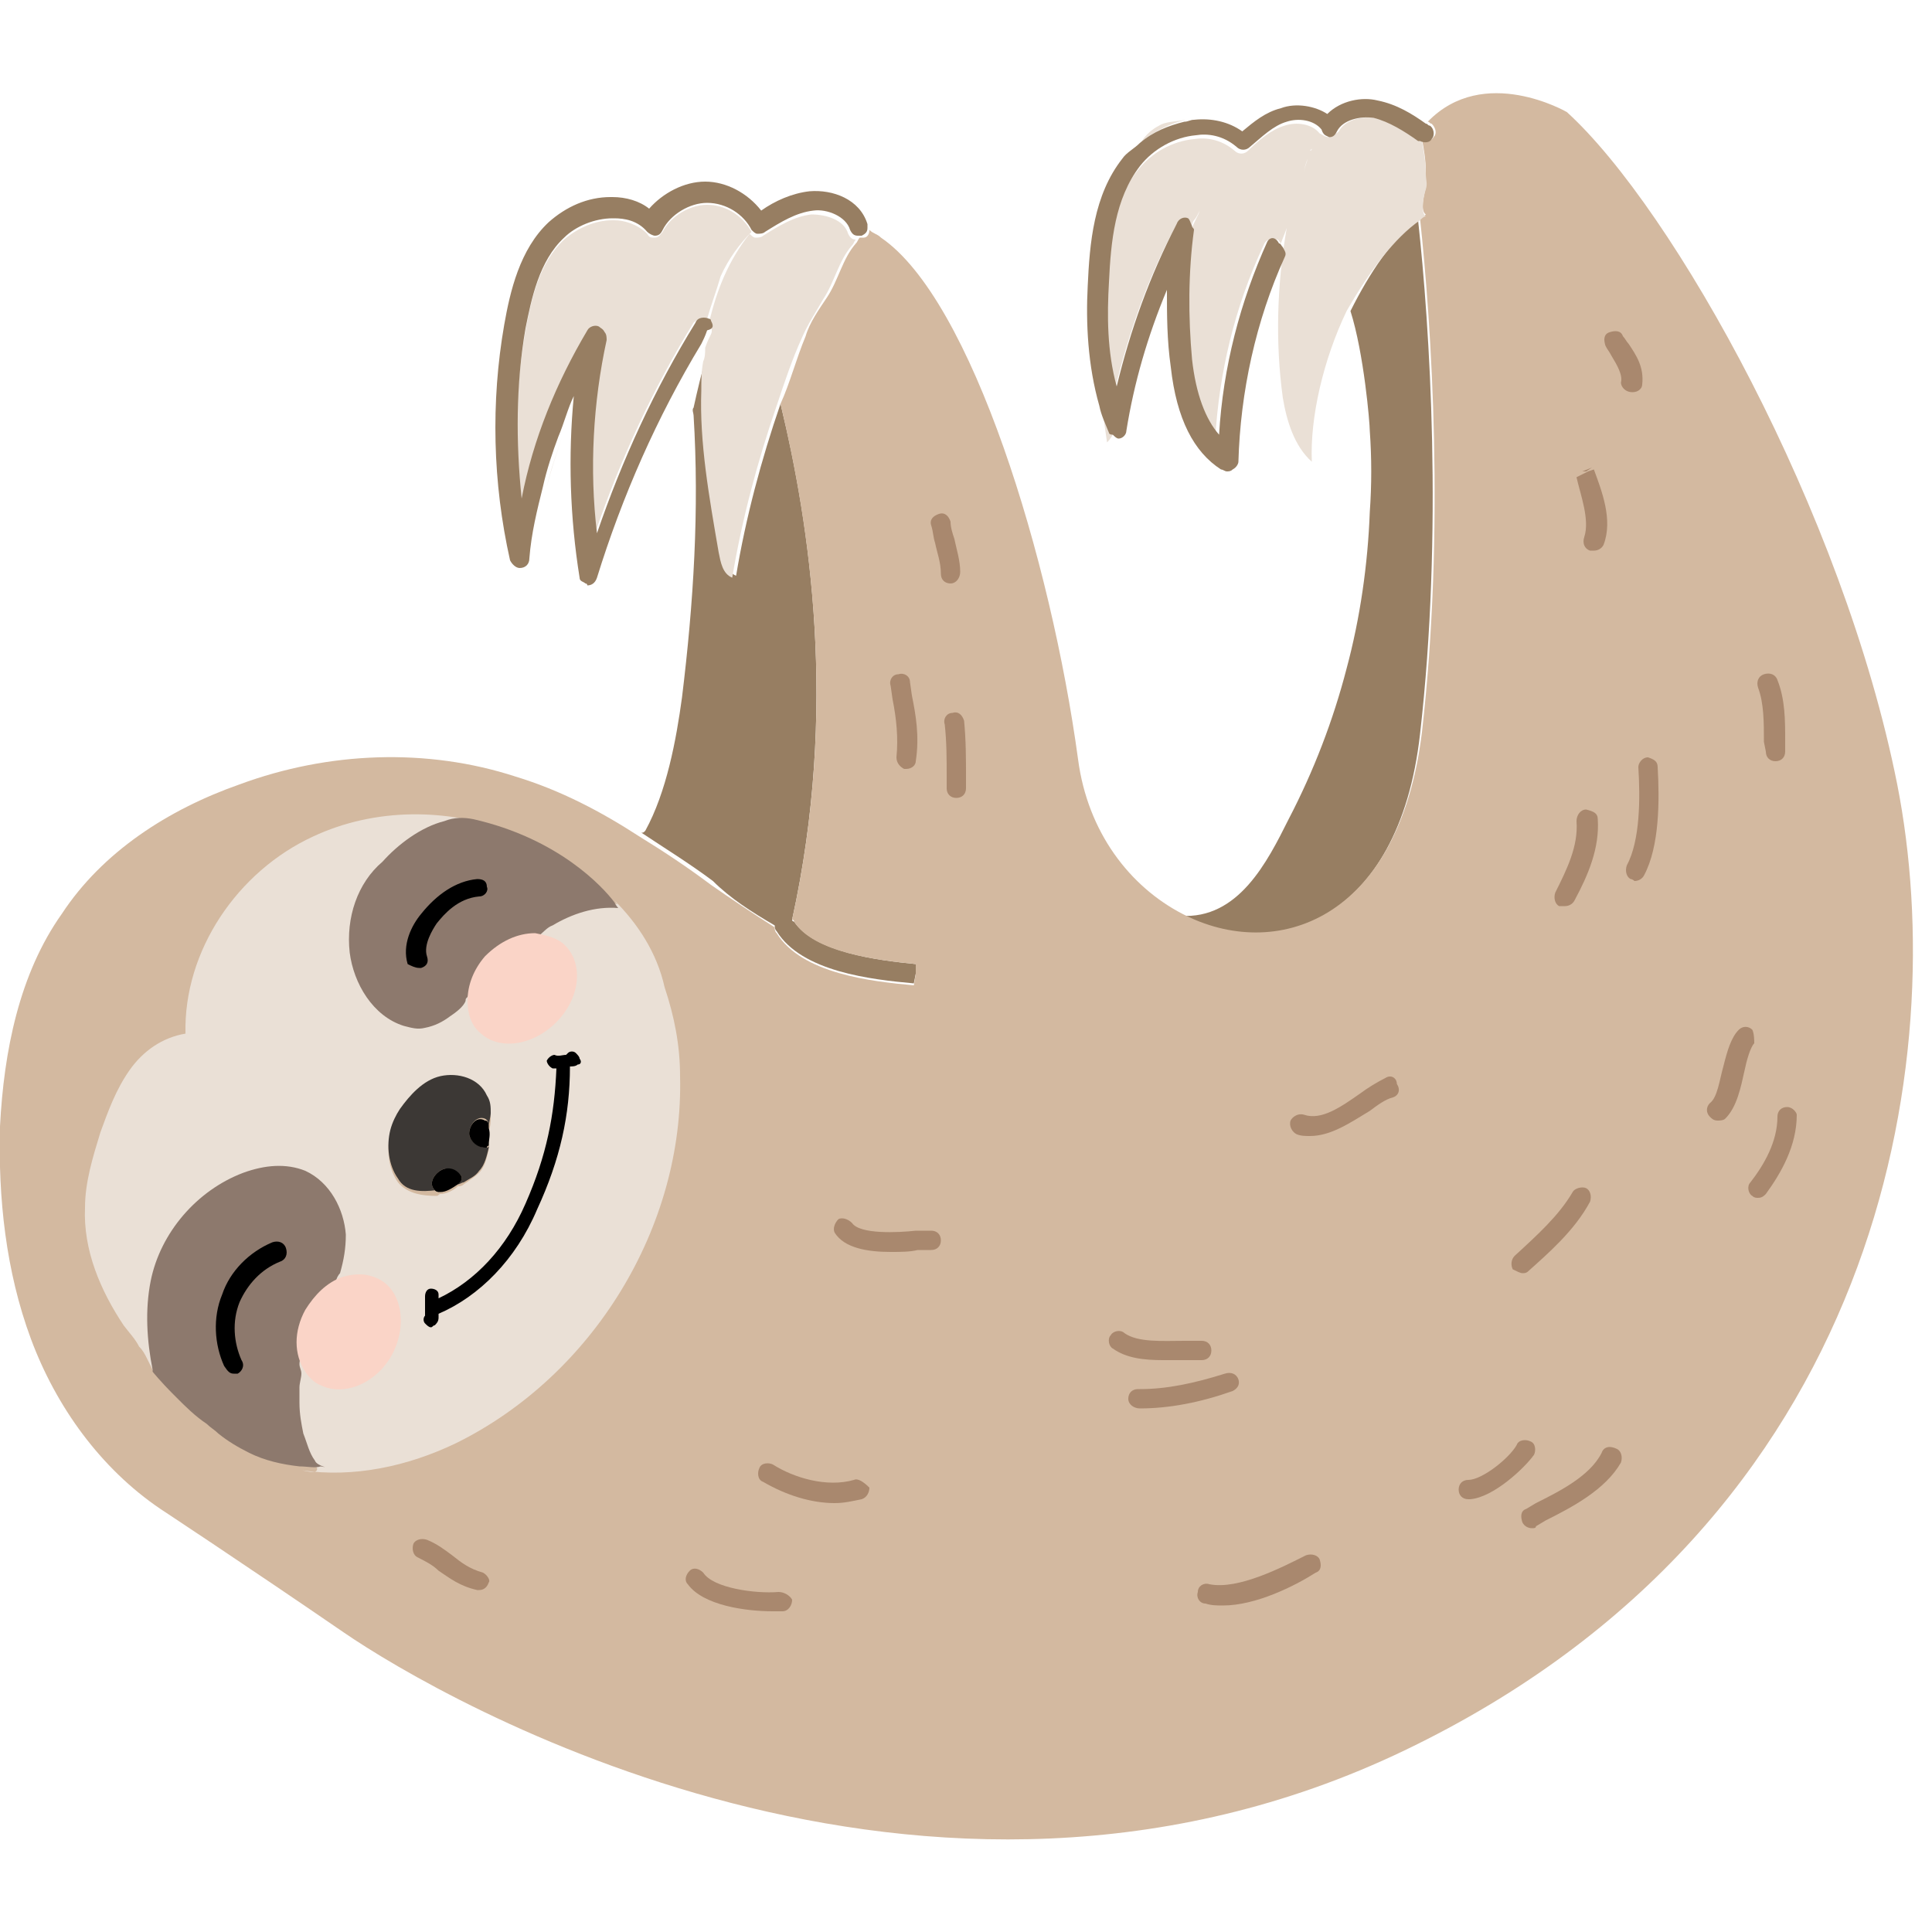<?xml version="1.0" encoding="utf-8"?>
<!-- Generator: Adobe Illustrator 25.1.0, SVG Export Plug-In . SVG Version: 6.00 Build 0)  -->
<svg version="1.1" xmlns="http://www.w3.org/2000/svg" xmlns:xlink="http://www.w3.org/1999/xlink" x="0px" y="0px"
	 viewBox="0 0 100 100" style="enable-background:new 0 0 100 100;" xml:space="preserve">
<g id="print">
	<path fill="none" class="st0" d="M67.7,8.2c-0.1,0.3-0.2,0.5-0.2,0.8C67.5,8.7,67.6,8.4,67.7,8.2z"/>
	<path fill="none" class="st0" d="M61.9,11.6c0.1-0.3,0.2-0.6,0.4-0.9c-0.1,0.2-0.3,0.4-0.3,0.5c-0.1,0.2-0.1,0.4-0.2,0.5c0,0.1,0.1,0.1,0.1,0.2
		C61.9,11.8,61.9,11.7,61.9,11.6z"/>
	<path fill="none" class="st0" d="M31.3,17.1C31.3,17.1,31.3,17.1,31.3,17.1C31.3,17.1,31.3,17.1,31.3,17.1C31.3,17.1,31.3,17.1,31.3,17.1z"/>
	<path fill="none" class="st0" d="M37.4,14.2c-0.2,0.7-0.5,1.5-0.7,2.2c0,0,0.1,0.1,0.1,0.1c0.4-1.7,1.1-3.3,2.1-4.6c0,0,0,0,0,0
		C38.3,12.6,37.7,13.4,37.4,14.2z"/>
	<path fill="none" class="st0" d="M67.9,7.7c0,0-0.1,0.1-0.1,0.1c0,0,0,0,0,0C67.8,7.8,67.8,7.8,67.9,7.7z"/>
	<path fill="#977E62" class="st1" d="M40.1,47.9c0,0.1,0,0.2,0.1,0.3c1.3,2.1,4.9,2.5,7.1,2.7l0.1-0.5l0-0.5c-2-0.2-5.2-0.6-6.3-2.2
		c0,0-0.1,0-0.1-0.1c2.4-10.9,0.9-20.5-0.6-26.7c-1,2.9-1.8,5.9-2.3,8.9c-0.5-0.2-0.6-0.8-0.7-1.3c-0.5-2.8-1-5.7-0.9-8.6
		c0-0.5,0.1-1,0.1-1.5c-0.3,0.9-0.5,1.8-0.7,2.7c-0.1,0.1,0,0.3,0,0.4c0.3,4.9,0,9.7-0.6,14.6c-0.3,2.2-0.8,4.9-1.9,6.9
		c-0.1,0.1-0.1,0.1-0.2,0.1c1.2,0.8,2.5,1.6,3.7,2.5C37.8,46.5,38.9,47.2,40.1,47.9z"/>
	<path fill="#977E62" class="st1" d="M73.5,38c1.2-10.5,0.5-21.1-0.1-26.6c-1.3,0.9-2.5,2.7-3.5,4.7c0.7,2.2,1,5.8,1,6.2c0.1,1.4,0.1,2.8,0,4.2
		c-0.1,2.7-0.5,5.5-1.2,8.1c-0.7,2.7-1.7,5.3-3,7.8c-1.1,2.2-2.6,5.2-5.6,5c0,0-0.1,0-0.2,0C65.9,49.9,72.4,47.8,73.5,38z"/>
	<path fill="#D3B9A0" class="st2" d="M98.2,40.6C95.4,26.5,86.6,10.8,81.1,5.8c0,0-4.3-2.5-7.2,0.5c0.1,0,0.1,0.1,0.2,0.1c0.2,0.2,0.3,0.5,0.1,0.7
		c-0.1,0.2-0.4,0.2-0.6,0.1c0.1,0.5,0.2,1.1,0.2,1.7c0,0.3,0,0.5,0,0.8c-0.1,0.4-0.3,1.2,0,1.4c-0.1,0.1-0.2,0.1-0.3,0.2
		c0.6,5.6,1.3,16.1,0.1,26.6c-1.2,9.8-7.6,11.9-12.4,9.4c-2.7-1.4-4.9-4.2-5.4-8C54.4,29,50.3,15.5,45.6,12.3
		c-0.2-0.2-0.4-0.2-0.6-0.4c0,0.2-0.1,0.4-0.3,0.4c-0.1,0-0.2,0-0.2,0c-0.1,0.1-0.1,0.2-0.2,0.3c-0.7,0.8-0.9,1.9-1.5,2.8
		c-0.4,0.6-0.9,1.3-1.1,2c-0.5,1.2-0.8,2.4-1.3,3.5c1.5,6.3,3,15.8,0.6,26.7c0,0,0.1,0,0.1,0.1c1,1.6,4.3,2,6.3,2.2l0,0.5L47.3,51
		c-2.2-0.2-5.8-0.6-7.1-2.7c-0.1-0.1-0.1-0.2-0.1-0.3c-1.1-0.7-2.3-1.5-3.3-2.2c-1.2-0.9-2.4-1.7-3.7-2.5c-2-1.3-4.1-2.4-6.4-3.1
		c-4.6-1.5-9.7-1.3-14.3,0.4c-3.7,1.3-7.1,3.5-9.2,6.7C1,50.4,0.2,54.4,0,58.3c-0.1,3.7,0.3,7.5,1.6,11c1.3,3.5,3.6,6.7,6.7,8.8
		c0,0,4.4,2.9,9.5,6.4c5.1,3.5,30.1,18,54.9,6.1C97.5,78.7,101,54.8,98.2,40.6z"/>
	<path fill="#EAE0D6" class="st3" d="M38.9,12C38.9,12,38.9,12,38.9,12c-0.5-0.9-1.4-1.4-2.3-1.4c0,0,0,0,0,0c-0.9,0-1.9,0.6-2.3,1.4
		c-0.1,0.1-0.2,0.3-0.4,0.3c-0.2,0-0.3,0-0.4-0.2c-0.5-0.5-1.2-0.7-1.7-0.7c0,0-0.1,0-0.1,0c-0.9,0-1.8,0.4-2.5,1
		c-1.3,1.2-1.7,3.1-2,4.7c-0.5,2.9-0.6,5.9-0.2,8.8c0.7-3.1,1.9-6,3.4-8.7c0.1-0.2,0.4-0.3,0.6-0.2c0.1,0,0.2,0.1,0.2,0.2
		c0,0,0-0.1,0-0.1c0,0,0,0.1,0,0.1c0.1,0.1,0.1,0.2,0.1,0.4c-0.7,3.3-0.9,6.7-0.5,10c1.3-3.8,3-7.5,5.1-10.9
		c0.2-0.2,0.5-0.3,0.7-0.2c0,0,0,0,0,0c0.2-0.7,0.5-1.5,0.7-2.2C37.7,13.4,38.3,12.6,38.9,12z"/>
	<path fill="#EAE0D6" class="st3" d="M30.5,30.2c-0.1-0.1-0.3-0.1-0.3-0.3C30.3,30.1,30.4,30.2,30.5,30.2z"/>
	<path fill="#EAE0D6" class="st3" d="M73.5,11.4c0.1-0.1,0.2-0.2,0.3-0.2c-0.3-0.2-0.1-1.1,0-1.4c0.1-0.3,0-0.5,0-0.8c0-0.6-0.1-1.1-0.2-1.7
		c0,0-0.1,0-0.1,0c-0.7-0.5-1.5-1-2.3-1.2c-0.7-0.1-1.6,0.1-1.9,0.7C69.2,6.9,69,7,68.8,7.1c-0.2,0-0.3-0.1-0.5-0.2
		c-0.4-0.5-1.2-0.6-1.8-0.4c-0.7,0.2-1.4,0.8-1.9,1.3c-0.2,0.2-0.5,0.2-0.7,0c-0.7-0.6-1.5-0.7-2.1-0.6c-1.1,0.1-2.2,0.7-2.9,1.6
		c-1.3,1.6-1.5,3.8-1.6,6c-0.1,1.7,0,3.6,0.4,5.4c0.7-2.9,1.7-5.8,3.1-8.4c0.1-0.2,0.4-0.3,0.6-0.3c0.2,0.1,0.2,0.2,0.2,0.4
		c0.1-0.2,0.1-0.4,0.2-0.5c0.1-0.1,0.2-0.3,0.3-0.5c-0.1,0.3-0.3,0.6-0.4,0.9c0,0.1,0,0.2-0.1,0.3c0,0,0,0,0,0
		c-0.3,2.2-0.3,4.5-0.1,6.7c0.2,1.8,0.7,3.1,1.4,3.9c0.2-3.4,1-6.8,2.5-10c0.1-0.3,0.4-0.4,0.7-0.3c0.1,0,0.1,0.1,0.2,0.2
		c0.1-0.3,0.2-0.5,0.3-0.8c-0.5,2.9-0.6,5.9-0.2,8.8c0.2,1.2,0.6,2.5,1.5,3.3c-0.1-2.3,0.6-5.3,1.8-7.8C70.9,14,72.2,12.3,73.5,11.4
		z M67.9,7.7c0,0.1-0.1,0.1-0.1,0.1c0,0,0,0,0,0C67.8,7.8,67.8,7.8,67.9,7.7z M67.7,8.2c-0.1,0.3-0.2,0.5-0.2,0.8
		C67.5,8.7,67.6,8.4,67.7,8.2z"/>
	<path fill="#EAE0D6" class="st3" d="M37.2,28.6c0.1,0.5,0.2,1.1,0.7,1.3c0.5-3,1.3-6,2.3-8.9c0.4-1.2,0.8-2.4,1.3-3.5c0.3-0.7,0.7-1.3,1.1-2
		c0.6-0.9,0.8-2,1.5-2.8c0.1-0.1,0.1-0.2,0.2-0.3c-0.2,0-0.3-0.1-0.4-0.3c-0.2-0.7-1.1-1-1.9-1c-0.9,0.1-1.7,0.6-2.5,1.1
		c-0.1,0.1-0.3,0.1-0.4,0.1c-0.1,0-0.2-0.1-0.3-0.2c-1.1,1.4-1.7,2.9-2.1,4.6c0.1,0.2,0.2,0.4,0.1,0.6c-0.1,0.2-0.2,0.4-0.3,0.7
		c0,0.2,0,0.5-0.1,0.7c-0.1,0.5-0.1,1-0.1,1.5C36.2,22.9,36.7,25.7,37.2,28.6z"/>
	<path fill="#EAE0D6" class="st3" d="M11.6,74.3c-0.2-0.2-0.4-0.3-0.6-0.5C11.2,74,11.4,74.1,11.6,74.3z"/>
	<path fill="#EAE0D6" class="st3" d="M13.2,75.2C13.2,75.2,13.2,75.2,13.2,75.2C13.2,75.2,13.2,75.2,13.2,75.2C13.2,75.2,13.2,75.2,13.2,75.2z"/>
	<path fill="#EAE0D6" class="st3" d="M9.5,72.5c-0.1-0.1-0.1-0.1-0.2-0.2C9.3,72.3,9.4,72.4,9.5,72.5z"/>
	<path fill="#EAE0D6" class="st3" d="M31.8,46.6c0.1,0.1,0.1,0.2,0.2,0.2c-0.5,0-0.8-0.6-1.1-0.9c-0.4-0.4-0.9-0.8-1.3-1.1c-0.9-0.7-2-1.2-3.1-1.7
		c-3.3-1.3-7.1-1.3-10.3,0.2c-3.9,1.8-6.7,5.9-6.6,10.2c-1.2,0.2-2.2,0.9-2.9,1.9c-0.7,1-1.1,2.1-1.5,3.2c-0.4,1.3-0.8,2.6-0.8,3.9
		c-0.1,2.2,0.8,4.3,2,6.1C6.7,69,7,69.3,7.2,69.7c0.2,0.2,0.3,0.4,0.4,0.6c0.1,0.2,0.2,0.4,0.3,0.6c0.1,0.1,0.3,0.3,0.4,0.4
		c0.3,0.3,0.7,0.6,1,0.9c0.7,0.6,1.4,1.1,2.2,1.7c0.4,0.3,0.8,0.6,1.3,0.9c0.4,0.2,0.8,0.3,1.2,0.4c0.7,0.2,1.4,0.3,2,0.5
		c0.1,0,0.5,0.2,0.4,0.4c-0.1,0.2-0.7,0-0.8,0c2.7,0.4,5.5-0.2,8-1.4c7.1-3.5,11.8-11.2,11.6-19c0-1.6-0.3-3.1-0.8-4.6
		C34,49.3,33,47.8,31.8,46.6z M20.6,61.2c-0.5-0.7-0.6-1.7-0.4-2.5c0.1-0.4,0.3-0.8,0.5-1.1c0.5-0.8,1.2-1.5,2.1-1.7
		c0.9-0.2,2,0.1,2.4,1c0.1,0.3,0.1,0.6,0.2,0.9c0,0.2,0,0.5-0.1,0.7c0,0.3,0,0.6,0,0.8c0,0,0,0.1,0,0.1c0,0,0,0.1,0,0.1
		c-0.1,0.4-0.2,0.9-0.5,1.2c-0.2,0.2-0.5,0.4-0.8,0.6c-0.1,0.1-0.2,0.1-0.3,0.1c-0.2,0.2-0.6,0.4-0.9,0.4c-0.1,0-0.1,0.1-0.2,0.1
		C21.9,61.9,21.1,61.8,20.6,61.2z"/>
	<path fill="#8D796D" class="st4" d="M18.1,49.3c0.2,1.6,1.2,3.3,2.8,3.8c0.4,0.1,0.7,0.2,1.1,0.1c0.5-0.1,0.9-0.3,1.3-0.6c0.3-0.2,0.7-0.5,0.8-0.8
		c0-0.1,0-0.1,0.1-0.2c0.1-0.2,0.2-0.4,0.4-0.5c0.3-0.4,0.5-0.7,0.9-1c0.5-0.5,1-0.9,1.6-1.2c0.2-0.1,0.5-0.2,0.7-0.4
		c0.3-0.2,0.5-0.5,0.8-0.6c1-0.6,2.2-1,3.4-0.9c0,0-0.1-0.1-0.2-0.3c-0.6-0.8-2.9-3.3-7.3-4.3c-0.5-0.1-1-0.1-1.5,0.1
		c-1.2,0.3-2.4,1.2-3.2,2.1C18.5,45.7,17.9,47.5,18.1,49.3z"/>
	<path fill="#8D796D" class="st4" d="M16.3,75.6c-0.3-0.4-0.4-0.9-0.6-1.4c-0.1-0.5-0.2-1-0.2-1.6c0-0.3,0-0.5,0-0.8c0-0.2,0.1-0.5,0.1-0.7
		c0-0.2-0.1-0.3-0.1-0.5c0-0.2,0.1-0.5,0.2-0.7c0.2-0.5,0.6-0.8,0.8-1.3c0.3-0.5,0.6-1,0.7-1.5c0.1-0.3,0.1-0.5,0.2-0.8
		c0-0.1,0.1-0.3,0.2-0.4c0.2-0.7,0.3-1.3,0.3-2c-0.1-1.3-0.8-2.7-2.1-3.3c-1-0.4-2.1-0.3-3.2,0.1c-2.4,0.9-4.3,3.1-4.8,5.6
		c-0.3,1.5-0.2,3.1,0.1,4.6c0,0,0,0,0,0.1c0,0,0.4,0.5,1.1,1.2c0.1,0.1,0.1,0.1,0.2,0.2c0.4,0.4,0.9,0.9,1.5,1.3
		c0.2,0.2,0.4,0.3,0.6,0.5c0.5,0.4,1,0.7,1.6,1c0,0,0,0,0,0c0.8,0.4,1.7,0.6,2.6,0.7c0.4,0,0.8,0.1,1.1,0
		C17.2,76,16.4,75.9,16.3,75.6z"/>
	<path fill="#3C3835" class="st5" d="M22.8,61.7c-0.1,0-0.2,0-0.3-0.1c-0.4-0.4,0.1-1,0.5-1.1c0.3,0,0.7,0.1,0.9,0.4c0,0,0,0.1,0,0.1
		c0,0.1-0.1,0.1-0.1,0.2c0,0-0.1,0-0.1,0.1c0.1,0,0.2-0.1,0.3-0.1c0.3-0.2,0.6-0.3,0.8-0.6c0.3-0.3,0.4-0.8,0.5-1.2c0,0,0-0.1,0-0.1
		c0,0,0,0.1-0.1,0.1c0,0-0.1,0-0.1,0c-0.3,0-0.7-0.3-0.8-0.6c-0.1-0.4,0.3-1.1,0.8-0.9c0.2,0.1,0.2,0.3,0.2,0.4
		c0-0.2,0.1-0.5,0.1-0.7c0-0.3,0-0.6-0.2-0.9c-0.4-0.9-1.5-1.2-2.4-1c-0.9,0.2-1.6,1-2.1,1.7c-0.2,0.3-0.4,0.7-0.5,1.1
		c-0.2,0.8-0.1,1.8,0.4,2.5c0.4,0.7,1.2,0.7,2,0.6C22.7,61.7,22.7,61.7,22.8,61.7z"/>
	<path d="M23.9,61c0,0,0-0.1,0-0.1c-0.2-0.3-0.5-0.5-0.9-0.4c-0.4,0.1-0.9,0.7-0.5,1.1c0.1,0.1,0.2,0.1,0.3,0.1
		c0.3,0,0.6-0.2,0.9-0.4c0,0,0.1-0.1,0.1-0.1C23.8,61.2,23.9,61.1,23.9,61z"/>
	<path d="M24.3,58.8c0.1,0.3,0.4,0.6,0.8,0.6c0,0,0.1,0,0.1,0c0,0,0-0.1,0.1-0.1c0,0,0,0,0-0.1c0-0.2,0.1-0.5,0-0.8
		c0-0.2,0-0.4-0.2-0.4C24.6,57.7,24.2,58.4,24.3,58.8z"/>
	<path fill="#FAD4C7" class="st6" d="M15.8,67.8c-0.6,1.1-0.6,2.3,0,3.2c0.2,0.3,0.5,0.6,0.8,0.7c1.2,0.6,2.9-0.1,3.7-1.6c0.8-1.5,0.5-3.3-0.7-3.9
		c-0.6-0.3-1.2-0.3-1.9-0.1C16.9,66.4,16.3,67,15.8,67.8z"/>
	<path fill="#FAD4C7" class="st6" d="M25.1,49.5c-0.6,0.7-0.9,1.5-0.9,2.3c0,0.7,0.2,1.3,0.7,1.7c1,0.9,2.8,0.6,4-0.7c1.2-1.3,1.3-3.1,0.2-4
		c-0.4-0.3-0.9-0.4-1.4-0.5C26.8,48.3,25.9,48.7,25.1,49.5z"/>
	<path fill="#EAE0D6" class="st3" d="M29.1,22.6c-0.3,0.9-0.6,1.7-0.8,2.6C28.5,24.4,28.8,23.5,29.1,22.6z"/>
	<path fill="#EAE0D6" class="st3" d="M57,20.8c0.1,0.7,0.2,1.4,0.3,2.1c0.2-0.2,0.3-0.4,0.4-0.6c-0.1-0.1-0.2,0-0.2-0.1
		C57.3,21.7,57.1,21.3,57,20.8z"/>
	<path fill="#EAE0D6" class="st3" d="M60,6.5c-0.4,0.2-0.7,0.5-0.9,0.8c0.7-0.5,1.4-0.9,2.3-1.1C60.8,6.3,60.3,6.3,60,6.5z"/>
	<path fill="#A9886E" class="st7" d="M40.3,82.4c-1.2,0.1-3.4-0.2-3.9-1c-0.2-0.2-0.5-0.3-0.7-0.1c-0.2,0.2-0.3,0.5-0.1,0.7c0.8,1.1,3,1.4,4.4,1.4
		c0.2,0,0.3,0,0.5,0c0.3,0,0.5-0.3,0.5-0.6C40.9,82.6,40.6,82.4,40.3,82.4z"/>
	<path fill="#A9886E" class="st7" d="M44.2,76.6c-1.4,0.4-3.1-0.1-4.2-0.8c-0.2-0.1-0.6-0.1-0.7,0.2c-0.1,0.2-0.1,0.6,0.2,0.7
		c1.2,0.7,2.5,1.1,3.7,1.1c0.5,0,0.9-0.1,1.4-0.2c0.3-0.1,0.4-0.4,0.4-0.6C44.7,76.7,44.4,76.5,44.2,76.6z"/>
	<path fill="#A9886E" class="st7" d="M61.3,70.4c0.3,0,0.6,0,0.9,0c0,0,0,0,0,0c0.3,0,0.5-0.2,0.5-0.5c0-0.3-0.2-0.5-0.5-0.5c-0.3,0-0.6,0-0.9,0
		c-1.1,0-2.4,0.1-3.1-0.4c-0.2-0.2-0.6-0.1-0.7,0.1c-0.2,0.2-0.1,0.6,0.1,0.7c0.7,0.5,1.6,0.6,2.6,0.6C60.6,70.4,61,70.4,61.3,70.4z
		"/>
	<path fill="#A9886E" class="st7" d="M64.1,71.4c-0.1-0.3-0.4-0.4-0.7-0.3c-1.6,0.5-3,0.8-4.4,0.8c0,0-0.1,0-0.1,0c-0.3,0-0.5,0.2-0.5,0.5
		c0,0.3,0.3,0.5,0.6,0.5c1.5,0,3.1-0.3,4.8-0.9C64,71.9,64.2,71.7,64.1,71.4z"/>
	<path fill="#A9886E" class="st7" d="M67.6,80.5c-1.2,0.6-3.5,1.8-5,1.5c-0.3-0.1-0.6,0.1-0.6,0.4c-0.1,0.3,0.1,0.6,0.4,0.6
		c0.3,0.1,0.6,0.1,0.9,0.1c1.7,0,3.7-1,4.8-1.7c0.3-0.1,0.3-0.4,0.2-0.7C68.2,80.5,67.9,80.4,67.6,80.5z"/>
	<path fill="#A9886E" class="st7" d="M79.4,75.3c0.1-0.2,0.1-0.6-0.2-0.7c-0.2-0.1-0.6-0.1-0.7,0.2c-0.4,0.7-1.8,1.8-2.5,1.8c0,0,0,0,0,0
		c-0.3,0-0.5,0.2-0.5,0.5c0,0.3,0.2,0.5,0.5,0.5c0,0,0.1,0,0.1,0C77.3,77.5,78.9,76,79.4,75.3z"/>
	<path fill="#A9886E" class="st7" d="M82.9,75.2c-0.6,1.2-2.2,2-3.4,2.6l-0.5,0.3c-0.3,0.1-0.3,0.4-0.2,0.7c0.1,0.2,0.3,0.3,0.5,0.3
		c0.1,0,0.2,0,0.2-0.1l0.5-0.3c1.4-0.7,3.1-1.6,3.9-3c0.1-0.3,0-0.6-0.2-0.7C83.3,74.8,83,74.9,82.9,75.2z"/>
	<path fill="#A9886E" class="st7" d="M78.8,65.9c0.1,0,0.2,0,0.3-0.1c1-0.9,2.4-2.1,3.2-3.6c0.1-0.3,0-0.6-0.2-0.7c-0.2-0.1-0.6,0-0.7,0.2
		c-0.7,1.2-1.8,2.2-3,3.3c-0.2,0.2-0.2,0.5-0.1,0.7C78.5,65.8,78.7,65.9,78.8,65.9z"/>
	<path fill="#A9886E" class="st7" d="M90.7,53.3c-0.2-0.2-0.5-0.2-0.7,0c-0.4,0.4-0.6,1.1-0.8,1.9c-0.2,0.7-0.3,1.6-0.7,1.9c-0.2,0.2-0.2,0.5,0,0.7
		c0.1,0.1,0.2,0.2,0.4,0.2c0.1,0,0.3,0,0.4-0.1c0.6-0.6,0.8-1.6,1-2.5c0.1-0.5,0.3-1.2,0.5-1.4C90.8,53.9,90.8,53.5,90.7,53.3z"/>
	<path fill="#A9886E" class="st7" d="M92.5,57.3C92.5,57.3,92.5,57.3,92.5,57.3c-0.3,0-0.5,0.2-0.5,0.5c0,1.3-0.7,2.5-1.4,3.4
		c-0.2,0.2-0.1,0.6,0.1,0.7c0.1,0.1,0.2,0.1,0.3,0.1c0.2,0,0.3-0.1,0.4-0.2c0.8-1.1,1.6-2.5,1.6-4.1C93,57.6,92.8,57.3,92.5,57.3z"
		/>
	<path fill="#A9886E" class="st7" d="M71.7,55.8c-0.4,0.2-0.9,0.5-1.3,0.8c-1,0.7-2,1.4-2.9,1.1c-0.3-0.1-0.6,0.1-0.7,0.3c-0.1,0.3,0.1,0.6,0.3,0.7
		c0.2,0.1,0.5,0.1,0.7,0.1c1.1,0,2.1-0.7,3.1-1.3c0.4-0.3,0.8-0.6,1.2-0.7c0.3-0.1,0.4-0.4,0.2-0.7C72.3,55.8,72,55.6,71.7,55.8z"/>
	<path fill="#A9886E" class="st7" d="M81,46.9c0.2,0,0.4-0.1,0.5-0.3c0.7-1.3,1.3-2.7,1.2-4.2c0-0.3-0.2-0.4-0.6-0.5c-0.3,0-0.5,0.3-0.5,0.6
		c0.1,1.3-0.5,2.5-1.1,3.7c-0.1,0.3,0,0.6,0.2,0.7C80.8,46.9,80.9,46.9,81,46.9z"/>
	<path fill="#A9886E" class="st7" d="M85.3,39.2c-0.3,0-0.5,0.3-0.5,0.5c0.1,1.6,0.1,3.8-0.6,5.1c-0.1,0.3,0,0.6,0.2,0.7c0.1,0,0.2,0.1,0.2,0.1
		c0.2,0,0.4-0.1,0.5-0.3c0.8-1.5,0.8-3.9,0.7-5.6C85.8,39.4,85.6,39.3,85.3,39.2z"/>
	<path fill="#A9886E" class="st7" d="M91.4,38.9c0,0.3,0.2,0.5,0.5,0.5c0.3,0,0.5-0.2,0.5-0.5l0-0.6c0-1,0-2.1-0.4-3.1c-0.1-0.3-0.4-0.4-0.7-0.3
		s-0.4,0.4-0.3,0.7c0.3,0.8,0.3,1.8,0.3,2.8L91.4,38.9z"/>
	<path fill="#A9886E" class="st7" d="M48.2,63.7C48.2,63.7,48.2,63.7,48.2,63.7c-0.2,0-0.5,0-0.8,0c-0.9,0.1-2.9,0.2-3.3-0.4
		c-0.2-0.2-0.5-0.3-0.7-0.2c-0.2,0.2-0.3,0.5-0.2,0.7c0.5,0.8,1.7,1,2.9,1c0.5,0,1,0,1.4-0.1c0.3,0,0.5,0,0.7,0
		c0.3,0,0.5-0.2,0.5-0.5C48.7,63.9,48.5,63.7,48.2,63.7z"/>
	<path fill="#A9886E" class="st7" d="M82,27.8c-0.1,0.3,0,0.6,0.3,0.7c0.1,0,0.1,0,0.2,0c0.2,0,0.4-0.1,0.5-0.3c0.5-1.3-0.1-2.8-0.5-3.9l-0.3,0.1
		l-0.6,0.3C81.8,25.6,82.3,26.9,82,27.8z"/>
	<polygon fill="#A9886E" class="st7" points="81.9,24.4 82.1,24.4 82.4,24.2 	"/>
	<path fill="#A9886E" class="st7" d="M47.2,36l-0.1-0.7c0-0.3-0.3-0.5-0.6-0.4c-0.3,0-0.5,0.3-0.4,0.6l0.1,0.7c0.2,1,0.3,2,0.2,3
		c0,0.3,0.2,0.5,0.4,0.6c0,0,0,0,0.1,0c0.3,0,0.5-0.2,0.5-0.4C47.6,38.1,47.4,37,47.2,36z"/>
	<path fill="#A9886E" class="st7" d="M49.3,36.9c-0.3,0-0.5,0.3-0.4,0.6c0.1,0.9,0.1,1.8,0.1,2.7l0,0.6c0,0.3,0.2,0.5,0.5,0.5
		c0.3,0,0.5-0.2,0.5-0.5l0-0.6c0-0.9,0-1.9-0.1-2.9C49.8,37,49.6,36.8,49.3,36.9z"/>
	<path fill="#A9886E" class="st7" d="M49.2,30.2c0.3,0,0.5-0.3,0.5-0.6c0-0.6-0.2-1.2-0.3-1.7c-0.1-0.3-0.2-0.6-0.2-0.9c-0.1-0.3-0.3-0.5-0.6-0.4
		c-0.3,0.1-0.5,0.3-0.4,0.6c0.1,0.3,0.1,0.6,0.2,0.9c0.1,0.5,0.3,1,0.3,1.6C48.7,30,48.9,30.2,49.2,30.2
		C49.2,30.2,49.2,30.2,49.2,30.2z"/>
	<path fill="#A9886E" class="st7" d="M84.5,20.3c0.3,0,0.5-0.2,0.5-0.4c0.1-0.9-0.3-1.5-0.7-2.1c-0.1-0.1-0.2-0.3-0.3-0.4c-0.1-0.3-0.4-0.3-0.7-0.2
		c-0.3,0.1-0.3,0.4-0.2,0.7c0.1,0.2,0.2,0.3,0.3,0.5c0.3,0.5,0.6,1,0.5,1.4C83.9,20,84.1,20.3,84.5,20.3
		C84.4,20.3,84.5,20.3,84.5,20.3z"/>
	<path fill="#A9886E" class="st7" d="M25,81.4c-0.7-0.2-1.1-0.5-1.6-0.9c-0.4-0.3-0.8-0.6-1.3-0.8c-0.3-0.1-0.6,0-0.7,0.2c-0.1,0.3,0,0.6,0.2,0.7
		c0.4,0.2,0.8,0.4,1.1,0.7c0.6,0.4,1.1,0.8,2,1c0,0,0.1,0,0.1,0c0.2,0,0.4-0.1,0.5-0.4C25.4,81.8,25.2,81.5,25,81.4z"/>
	<path fill="#977E62" class="st1" d="M36.8,16.6c0,0,0-0.1-0.1-0.1c0,0,0,0,0,0c-0.2-0.1-0.6-0.1-0.7,0.2c-2.1,3.4-3.8,7.1-5.1,10.9
		c-0.4-3.3-0.2-6.8,0.5-10c0-0.1,0-0.3-0.1-0.4c0,0,0,0,0,0C31.2,17,31.1,17,31,16.9c-0.2-0.1-0.5,0-0.6,0.2
		c-1.6,2.7-2.8,5.6-3.4,8.7c-0.3-2.9-0.3-5.9,0.2-8.8c0.3-1.5,0.7-3.5,2-4.7c0.6-0.6,1.6-1,2.5-1c0,0,0.1,0,0.1,0
		c0.5,0,1.2,0.1,1.7,0.7c0.1,0.1,0.3,0.2,0.4,0.2c0.2,0,0.3-0.1,0.4-0.3c0.4-0.8,1.4-1.4,2.3-1.4c0,0,0,0,0,0c1,0,1.9,0.6,2.3,1.4
		c0,0,0,0,0,0c0,0,0,0,0,0c0.1,0.1,0.2,0.2,0.3,0.2c0.1,0,0.3,0,0.4-0.1c0.8-0.5,1.6-1,2.5-1.1c0.7-0.1,1.7,0.3,1.9,1
		c0.1,0.2,0.2,0.3,0.4,0.3c0.1,0,0.2,0,0.2,0c0.2-0.1,0.3-0.2,0.3-0.4c0-0.1,0-0.1,0-0.2c-0.4-1.3-1.8-1.8-3-1.7
		c-0.9,0.1-1.8,0.5-2.5,1c-0.7-0.9-1.8-1.5-2.9-1.5c0,0,0,0,0,0c-1.1,0-2.2,0.6-2.9,1.4c-0.5-0.4-1.2-0.6-1.9-0.6c0,0-0.1,0-0.1,0
		c-1.2,0-2.3,0.5-3.2,1.3c-1.5,1.4-2,3.6-2.3,5.3c-0.7,4-0.6,8.2,0.3,12.2c0.1,0.2,0.3,0.4,0.5,0.4c0.3,0,0.5-0.2,0.5-0.5
		c0.1-1.3,0.4-2.5,0.7-3.7c0.2-0.9,0.5-1.8,0.8-2.6c0.3-0.7,0.5-1.5,0.8-2.1c-0.3,3.1-0.2,6.3,0.3,9.4c0,0,0,0,0,0
		c0,0.2,0.2,0.2,0.3,0.3c0.1,0,0.1,0.1,0.1,0.1c0,0,0,0,0,0c0.2,0,0.4-0.1,0.5-0.4c1.3-4.2,3.1-8.3,5.4-12.1
		c0.1-0.2,0.2-0.4,0.3-0.7C37,17,36.9,16.8,36.8,16.6z"/>
	<path fill="#977E62" class="st1" d="M65.6,12.5c-1.4,3.1-2.3,6.5-2.5,10c-0.7-0.8-1.2-2.1-1.4-3.9c-0.2-2.2-0.2-4.5,0.1-6.7c0,0,0,0,0,0
		c0-0.1-0.1-0.1-0.1-0.2c-0.1-0.2-0.1-0.3-0.2-0.4c-0.2-0.1-0.5,0-0.6,0.3c-1.4,2.7-2.4,5.5-3.1,8.4c-0.5-1.8-0.5-3.7-0.4-5.4
		c0.1-2.1,0.3-4.3,1.6-6c0.7-0.9,1.8-1.5,2.9-1.6c0.6-0.1,1.4,0,2.1,0.6c0.2,0.2,0.5,0.2,0.7,0c0.6-0.5,1.2-1.1,1.9-1.3
		c0.6-0.2,1.4-0.1,1.8,0.4C68.5,7,68.6,7,68.8,7.1c0.2,0,0.3-0.1,0.4-0.3c0.3-0.6,1.2-0.8,1.9-0.7c0.8,0.2,1.6,0.7,2.3,1.2
		c0,0,0.1,0,0.1,0c0.2,0.1,0.5,0.1,0.6-0.1c0.2-0.2,0.1-0.6-0.1-0.7c-0.1,0-0.1-0.1-0.2-0.1c-0.7-0.5-1.5-1-2.5-1.2
		c-0.8-0.2-1.9,0-2.6,0.7c-0.6-0.4-1.6-0.6-2.4-0.3c-0.8,0.2-1.4,0.7-2,1.2c-0.7-0.5-1.6-0.7-2.5-0.6c-0.2,0-0.3,0.1-0.5,0.1
		c-0.8,0.2-1.6,0.5-2.3,1.1c-0.3,0.3-0.7,0.5-0.9,0.8c-1.5,1.9-1.7,4.4-1.8,6.6c-0.1,1.9,0,4.1,0.6,6.2c0.1,0.5,0.3,0.9,0.5,1.4
		c0,0.1,0.2,0.1,0.2,0.1c0.1,0.1,0.2,0.2,0.3,0.2c0.2,0,0.4-0.2,0.4-0.4c0.4-2.5,1.1-4.9,2.1-7.3c0,1.3,0,2.6,0.2,4
		c0.3,2.7,1.2,4.4,2.6,5.3c0.1,0,0.2,0.1,0.3,0.1c0.1,0,0.2,0,0.3-0.1c0.2-0.1,0.3-0.3,0.3-0.4c0.1-3.6,0.9-7.3,2.4-10.6
		c0.1-0.2,0-0.3-0.1-0.5c-0.1-0.1-0.1-0.2-0.2-0.2C66,12.2,65.7,12.3,65.6,12.5z"/>
	<path d="M12.1,71.1c0.1,0,0.1,0,0.2,0c0.2-0.1,0.4-0.4,0.2-0.7c-0.4-0.9-0.5-2-0.1-3c0.4-0.9,1.1-1.7,2.1-2.1
		c0.3-0.1,0.4-0.4,0.3-0.7c-0.1-0.3-0.4-0.4-0.7-0.3c-1.2,0.5-2.2,1.5-2.6,2.7c-0.5,1.2-0.4,2.6,0.1,3.7
		C11.8,71,11.9,71.1,12.1,71.1z"/>
	<path d="M21.7,50.1c0,0,0.1,0,0.1,0c0.3-0.1,0.4-0.3,0.3-0.6c-0.2-0.6,0.3-1.4,0.5-1.7c0.4-0.5,1.1-1.3,2.2-1.4
		c0.3,0,0.5-0.3,0.4-0.5c0-0.3-0.2-0.4-0.5-0.4c-1.1,0.1-2.1,0.8-2.9,1.8c-0.5,0.6-1,1.6-0.7,2.6C21.3,50,21.5,50.1,21.7,50.1z"/>
	<path d="M29.9,55.1c-0.1,0.1-0.3,0.1-0.4,0.1c0,2.5-0.5,4.8-1.7,7.4c-1.1,2.6-3,4.5-5.1,5.4c0,0.1,0,0.1,0,0.2
		c0,0.2-0.1,0.3-0.2,0.4c-0.1,0-0.1,0.1-0.2,0.1c-0.1,0-0.2-0.1-0.3-0.2c-0.1-0.1-0.1-0.3,0-0.4c0-0.3,0-0.7,0-1
		c0-0.2,0.1-0.4,0.3-0.4c0.2,0,0.4,0.1,0.4,0.3c0,0.1,0,0.2,0,0.2c1.9-0.9,3.5-2.6,4.5-4.9c1.1-2.5,1.5-4.6,1.6-7
		c-0.1,0-0.1,0-0.2,0c-0.2-0.1-0.3-0.3-0.3-0.4c0.1-0.2,0.3-0.3,0.4-0.3c0.2,0.1,0.4,0,0.6,0c0,0,0.1-0.1,0.1-0.1
		c0.1-0.1,0.3-0.1,0.4,0c0.1,0.1,0.2,0.2,0.2,0.3C30.1,54.9,30.1,55.1,29.9,55.1z"/>
</g>
<g id="vernish" display="none" class="st8">
	<path display="inline" fill="#A191B2" class="st9" d="M98.2,40.6C95.4,26.5,86.6,10.8,81.1,5.8c0,0-4.3-2.5-7.2,0.5c-0.7-0.5-1.5-1-2.5-1.2c-0.8-0.2-1.9,0-2.6,0.7
		c-0.6-0.4-1.6-0.6-2.4-0.3c-0.8,0.2-1.4,0.7-2,1.2c-0.7-0.5-1.6-0.7-2.5-0.6c-0.2,0-0.3,0.1-0.5,0.1c-0.6,0-1.1,0.1-1.3,0.2
		c-0.4,0.2-0.7,0.5-0.9,0.8c-0.3,0.3-0.7,0.5-0.9,0.8c-1.5,1.9-1.7,4.4-1.8,6.6c-0.1,1.9,0,4.1,0.6,6.2c0.1,0.7,0.2,1.4,0.3,2.1
		c0.2-0.2,0.3-0.4,0.4-0.6c0.1,0.1,0.2,0.2,0.3,0.2c0.2,0,0.4-0.2,0.4-0.4c0.4-2.5,1.1-4.9,2.1-7.3c0,1.3,0,2.6,0.2,4
		c0.3,2.7,1.2,4.4,2.6,5.3c0.1,0,0.2,0.1,0.3,0.1c0.1,0,0.2,0,0.3-0.1c0.2-0.1,0.3-0.3,0.3-0.4c0.1-3.6,0.9-7.3,2.4-10.6
		c0.1-0.2,0-0.3-0.1-0.5c0.1-0.3,0.2-0.5,0.3-0.8c-0.5,2.9-0.6,5.9-0.2,8.8c0.2,1.2,0.6,2.5,1.5,3.3c-0.1-2.3,0.6-5.3,1.8-7.8
		c0.7,2.2,1,5.8,1,6.2c0.1,1.4,0.1,2.8,0,4.2c-0.1,2.7-0.5,5.5-1.2,8.1c-0.7,2.7-1.7,5.3-3,7.8c-1.1,2.2-2.6,5.2-5.6,5
		c0,0-0.1,0-0.2,0c-2.7-1.4-4.9-4.2-5.4-8C54.4,29,50.3,15.5,45.6,12.3c-0.2-0.2-0.4-0.2-0.6-0.4c0-0.1,0-0.1,0-0.2
		c-0.4-1.3-1.8-1.8-3-1.7c-0.9,0.1-1.8,0.5-2.5,1c-0.7-0.9-1.8-1.5-2.9-1.5c0,0,0,0,0,0c-1.1,0-2.2,0.6-2.9,1.4
		c-0.5-0.4-1.2-0.6-1.9-0.6c0,0-0.1,0-0.1,0c-1.2,0-2.3,0.5-3.2,1.3c-1.5,1.4-2,3.6-2.3,5.3c-0.7,4-0.6,8.2,0.3,12.2
		c0.1,0.2,0.3,0.4,0.5,0.4c0.3,0,0.5-0.2,0.5-0.5c0.1-1.3,0.4-2.5,0.7-3.7c0.3-0.9,0.5-1.8,0.8-2.6c0.3-0.7,0.5-1.5,0.8-2.1
		c-0.3,3.1-0.2,6.3,0.3,9.4c0,0,0,0,0,0c0.1,0.2,0.2,0.3,0.3,0.3c0.1,0,0.1,0.1,0.1,0.1c0,0,0,0,0,0c0.2,0,0.4-0.1,0.5-0.4
		c1.3-4.2,3.1-8.3,5.4-12.1c0,0.2,0,0.5-0.1,0.7c-0.3,0.9-0.5,1.8-0.7,2.7c-0.1,0.1,0,0.3,0,0.4c0.3,4.9,0,9.7-0.6,14.6
		c-0.3,2.2-0.8,4.9-1.9,6.9c-0.1,0.1-0.1,0.1-0.2,0.1c-2-1.3-4.1-2.4-6.4-3.1c-4.6-1.5-9.7-1.3-14.3,0.4c-3.7,1.3-7.1,3.5-9.2,6.7
		C1,50.4,0.2,54.4,0,58.3c-0.1,3.7,0.3,7.5,1.6,11c1.3,3.5,3.6,6.7,6.7,8.8c0,0,4.4,2.9,9.5,6.4c5.1,3.5,30.1,18,54.9,6.1
		C97.5,78.7,101,54.8,98.2,40.6z"/>
</g>
</svg>
